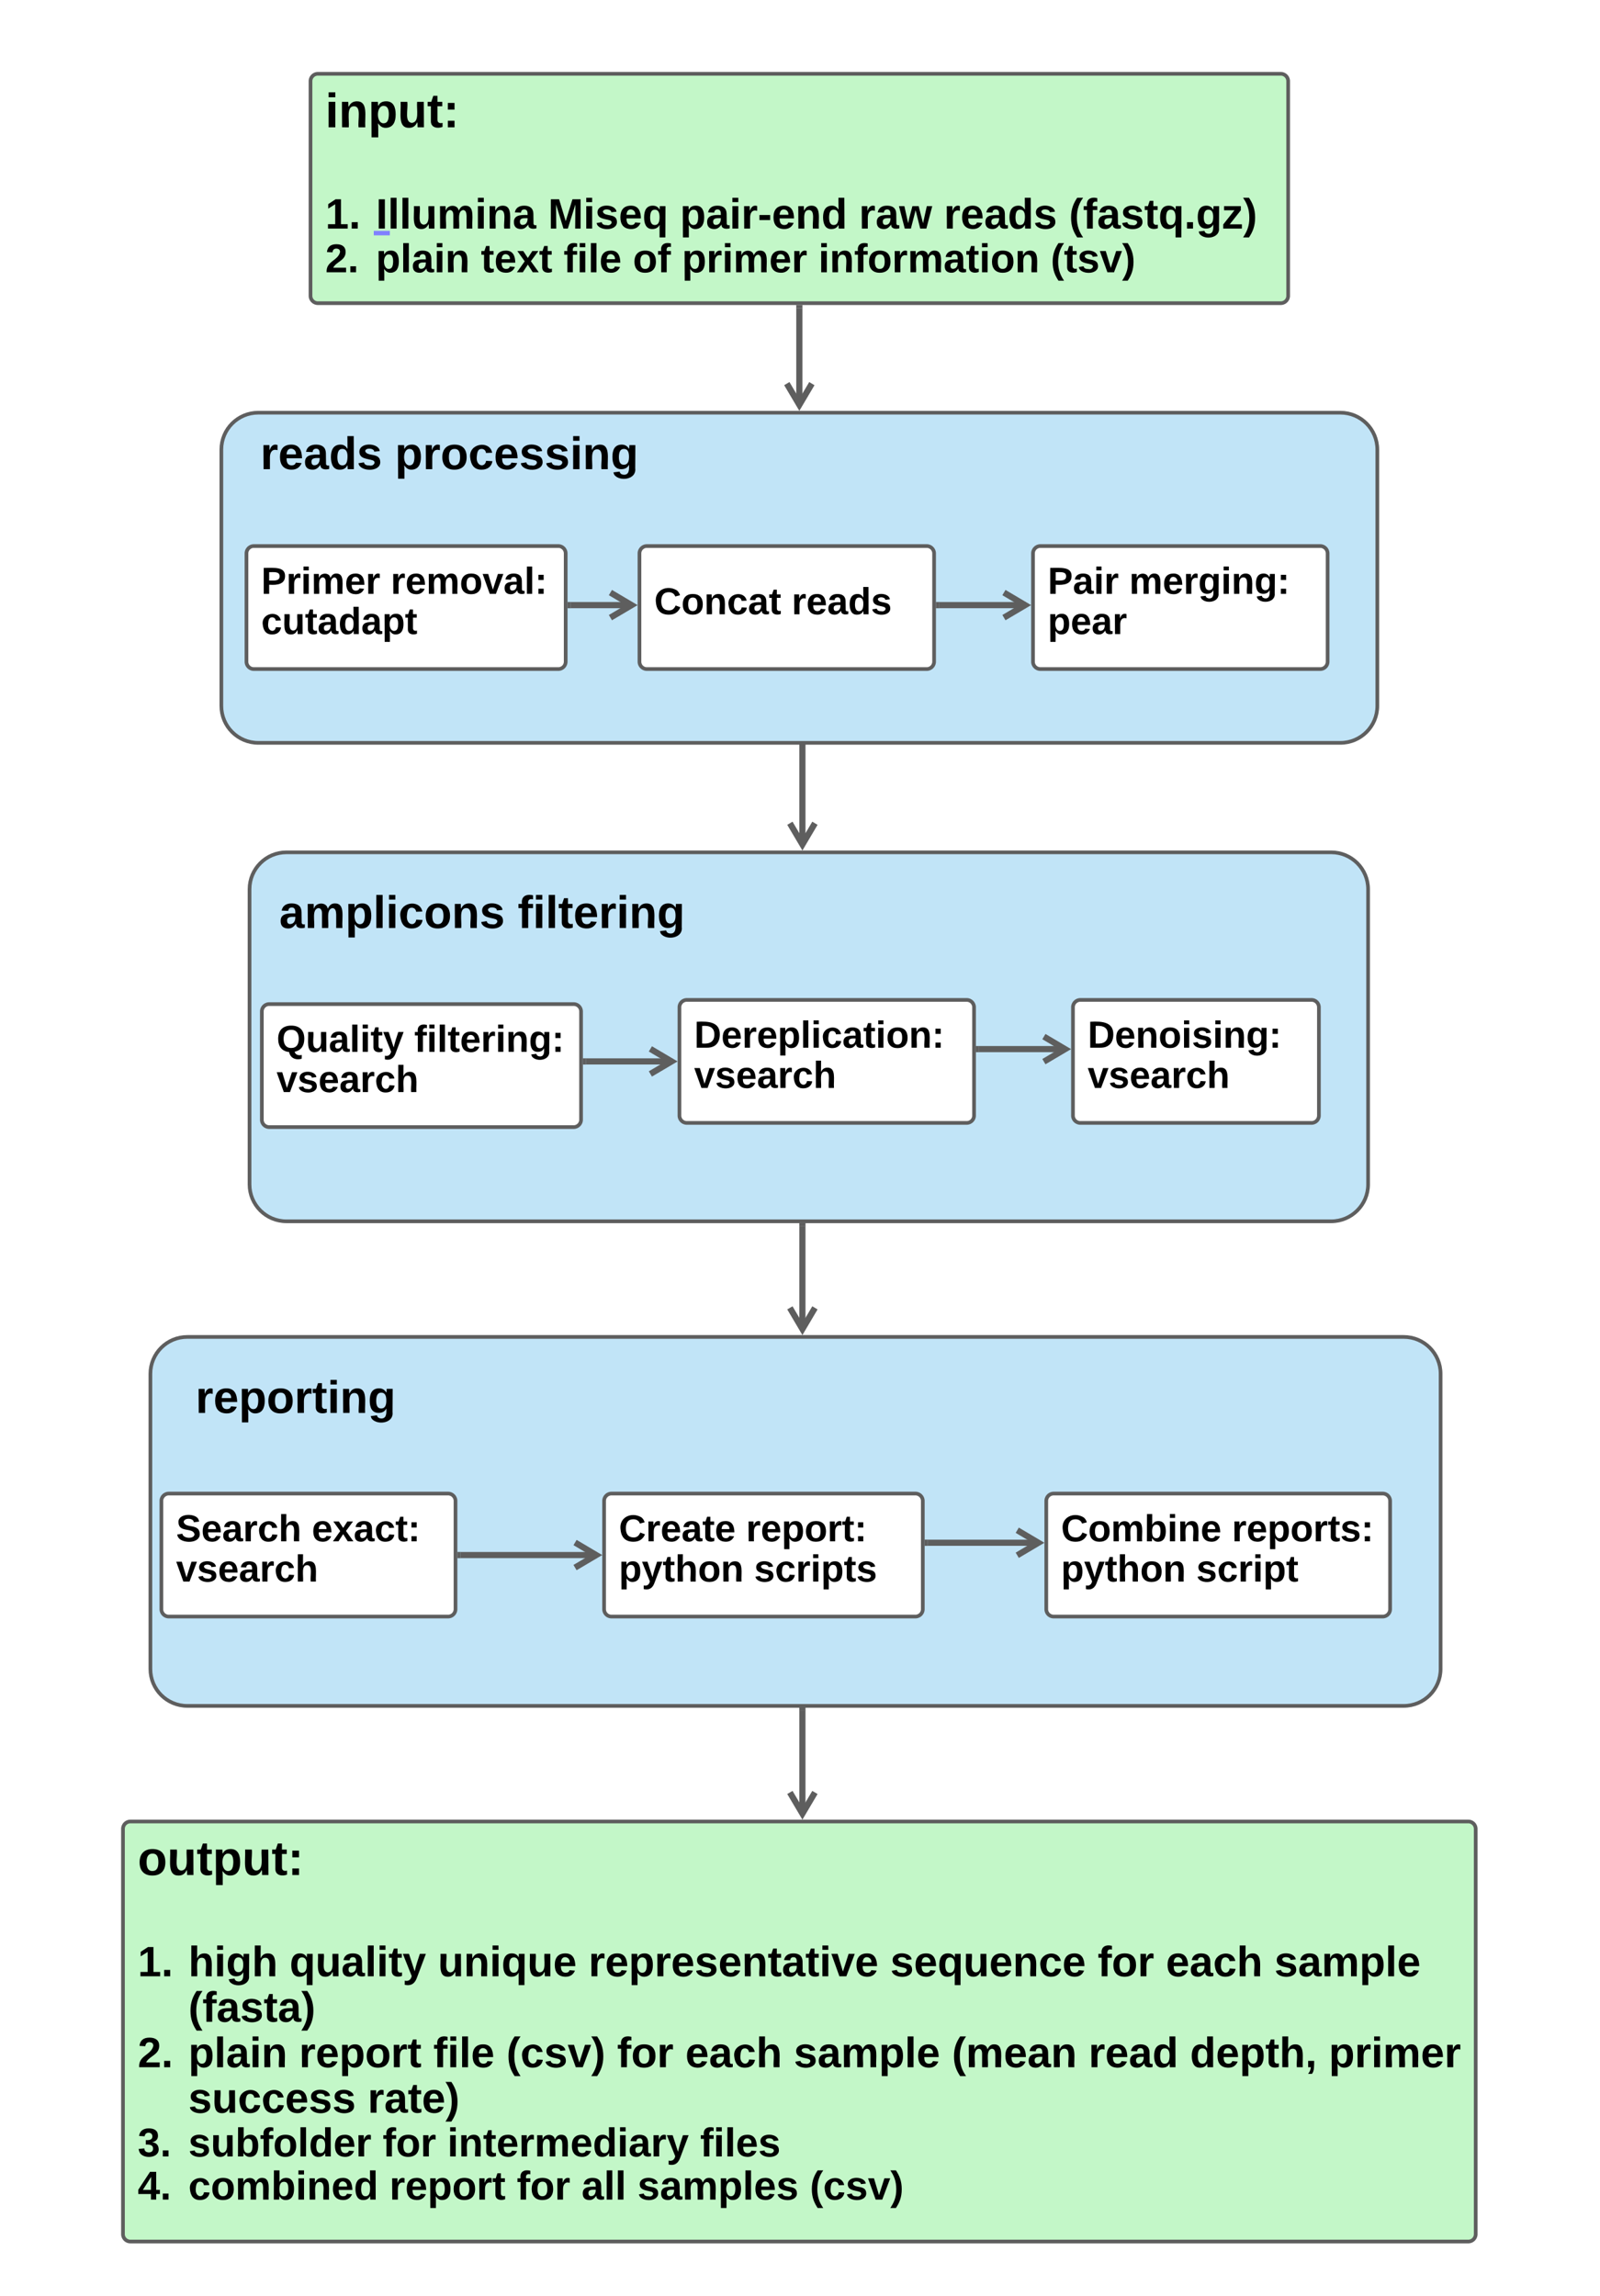 <svg xmlns="http://www.w3.org/2000/svg" xmlns:xlink="http://www.w3.org/1999/xlink" xmlns:lucid="lucid" width="1301.08" height="1866.78"><g transform="translate(0 0)" lucid:page-tab-id="0_0"><path d="M1082.5 693c16.57 0 30 13.43 30 30v240c0 16.57-13.43 30-30 30H232.92c-16.57 0-30-13.43-30-30V723c0-16.57 13.43-30 30-30zM1090 335.54c16.57 0 30 13.43 30 30v208.44c0 16.56-13.43 30-30 30H210c-16.57 0-30-13.44-30-30V365.54c0-16.57 13.43-30 30-30zM1141.45 1087c16.56 0 30 13.43 30 30v240c0 16.57-13.44 30-30 30H152.3c-16.58 0-30-13.43-30-30v-240c0-16.57 13.42-30 30-30z" stroke="#5e5e5e" stroke-width="3" fill="#c1e4f7"/><path d="M650 250.5v79" stroke="#5e5e5e" stroke-width="5" fill="none"/><path d="M652.5 250.58h-5V248h5z" stroke="#5e5e5e" stroke-width=".05" fill="#5e5e5e"/><path d="M639.82 311.9L650 329.14l10.18-17.22" stroke="#5e5e5e" stroke-width="5" fill="none"/><path d="M100 1487a6 6 0 0 1 6-6h1088a6 6 0 0 1 6 6v329.5a6 6 0 0 1-6 6H106a6 6 0 0 1-6-6z" stroke="#5e5e5e" stroke-width="3" fill="#c3f7c8"/><use xlink:href="#a" transform="matrix(1,0,0,1,112,1493.001) translate(0 31.514)"/><use xlink:href="#b" transform="matrix(1,0,0,1,112,1493.001) translate(0 75.085)"/><use xlink:href="#c" transform="matrix(1,0,0,1,112,1493.001) translate(0 113.847)"/><use xlink:href="#d" transform="matrix(1,0,0,1,112,1493.001) translate(41.17 113.847)"/><use xlink:href="#e" transform="matrix(1,0,0,1,112,1493.001) translate(123.436 113.847)"/><use xlink:href="#f" transform="matrix(1,0,0,1,112,1493.001) translate(244.099 113.847)"/><use xlink:href="#g" transform="matrix(1,0,0,1,112,1493.001) translate(366.587 113.847)"/><use xlink:href="#h" transform="matrix(1,0,0,1,112,1493.001) translate(611.945 113.847)"/><use xlink:href="#i" transform="matrix(1,0,0,1,112,1493.001) translate(780.605 113.847)"/><use xlink:href="#j" transform="matrix(1,0,0,1,112,1493.001) translate(836.089 113.847)"/><use xlink:href="#k" transform="matrix(1,0,0,1,112,1493.001) translate(924.307 113.847)"/><use xlink:href="#l" transform="matrix(1,0,0,1,112,1493.001) translate(41.17 150.823)"/><use xlink:href="#m" transform="matrix(1,0,0,1,112,1493.001) translate(0 187.799)"/><use xlink:href="#n" transform="matrix(1,0,0,1,112,1493.001) translate(41.17 187.799)"/><use xlink:href="#o" transform="matrix(1,0,0,1,112,1493.001) translate(131.211 187.799)"/><use xlink:href="#p" transform="matrix(1,0,0,1,112,1493.001) translate(240.356 187.799)"/><use xlink:href="#q" transform="matrix(1,0,0,1,112,1493.001) translate(299.775 187.799)"/><use xlink:href="#i" transform="matrix(1,0,0,1,112,1493.001) translate(389.817 187.799)"/><use xlink:href="#j" transform="matrix(1,0,0,1,112,1493.001) translate(445.301 187.799)"/><use xlink:href="#r" transform="matrix(1,0,0,1,112,1493.001) translate(533.519 187.799)"/><use xlink:href="#s" transform="matrix(1,0,0,1,112,1493.001) translate(662.054 187.799)"/><use xlink:href="#t" transform="matrix(1,0,0,1,112,1493.001) translate(773.214 187.799)"/><use xlink:href="#u" transform="matrix(1,0,0,1,112,1493.001) translate(855.672 187.799)"/><use xlink:href="#v" transform="matrix(1,0,0,1,112,1493.001) translate(968.56 187.799)"/><use xlink:href="#w" transform="matrix(1,0,0,1,112,1493.001) translate(41.17 224.776)"/><use xlink:href="#x" transform="matrix(1,0,0,1,112,1493.001) translate(186.983 224.776)"/><use xlink:href="#y" transform="matrix(1,0,0,1,112,1493.001) translate(0 260.33)"/><use xlink:href="#z" transform="matrix(1,0,0,1,112,1493.001) translate(41.17 260.33)"/><use xlink:href="#A" transform="matrix(1,0,0,1,112,1493.001) translate(199.15 260.33)"/><use xlink:href="#B" transform="matrix(1,0,0,1,112,1493.001) translate(251.78 260.33)"/><use xlink:href="#C" transform="matrix(1,0,0,1,112,1493.001) translate(457.291 260.33)"/><use xlink:href="#D" transform="matrix(1,0,0,1,112,1493.001) translate(0 295.404)"/><use xlink:href="#E" transform="matrix(1,0,0,1,112,1493.001) translate(41.17 295.404)"/><use xlink:href="#F" transform="matrix(1,0,0,1,112,1493.001) translate(204.705 295.404)"/><use xlink:href="#G" transform="matrix(1,0,0,1,112,1493.001) translate(308.234 295.404)"/><use xlink:href="#H" transform="matrix(1,0,0,1,112,1493.001) translate(360.864 295.404)"/><use xlink:href="#I" transform="matrix(1,0,0,1,112,1493.001) translate(406.391 295.404)"/><use xlink:href="#J" transform="matrix(1,0,0,1,112,1493.001) translate(546.525 295.404)"/><path d="M252.5 66a6 6 0 0 1 6-6h783a6 6 0 0 1 6 6v174.5a6 6 0 0 1-6 6h-783a6 6 0 0 1-6-6z" stroke="#5e5e5e" stroke-width="3" fill="#c3f7c8"/><use xlink:href="#K" transform="matrix(1,0,0,1,264.5,72) translate(0 31.514)"/><use xlink:href="#b" transform="matrix(1,0,0,1,264.5,72) translate(0 75.085)"/><use xlink:href="#c" transform="matrix(1,0,0,1,264.5,72) translate(0 113.847)"/><use xlink:href="#L" transform="matrix(1,0,0,1,264.5,72) translate(41.17 113.847)"/><use xlink:href="#M" transform="matrix(1,0,0,1,264.5,72) translate(181.128 113.847)"/><use xlink:href="#N" transform="matrix(1,0,0,1,264.5,72) translate(288.448 113.847)"/><use xlink:href="#O" transform="matrix(1,0,0,1,264.5,72) translate(433.974 113.847)"/><use xlink:href="#P" transform="matrix(1,0,0,1,264.5,72) translate(503.089 113.847)"/><use xlink:href="#Q" transform="matrix(1,0,0,1,264.5,72) translate(604.746 113.847)"/><use xlink:href="#R" transform="matrix(1,0,0,1,264.5,72) translate(0 149.401)"/><use xlink:href="#S" transform="matrix(1,0,0,1,264.5,72) translate(41.17 149.401)"/><use xlink:href="#T" transform="matrix(1,0,0,1,264.5,72) translate(126.579 149.401)"/><use xlink:href="#U" transform="matrix(1,0,0,1,264.5,72) translate(193.778 149.401)"/><use xlink:href="#V" transform="matrix(1,0,0,1,264.5,72) translate(250.141 149.401)"/><use xlink:href="#W" transform="matrix(1,0,0,1,264.5,72) translate(290.023 149.401)"/><use xlink:href="#X" transform="matrix(1,0,0,1,264.5,72) translate(401.019 149.401)"/><use xlink:href="#Y" transform="matrix(1,0,0,1,264.5,72) translate(589.867 149.401)"/><a xlink:href="http://final.fasta" target="_blank" transform="matrix(1,0,0,1,264.5,72)"><path class="lucid-link lucid-hotspot lucid-overlay-hotspot" fill-opacity="0" d="M41.17 86.2h9.6v41.47h-9.6z"/></a><path d="M200.42 329.98a6 6 0 0 1 6-6H524a6 6 0 0 1 6 6v88a6 6 0 0 1-6 6H206.42a6 6 0 0 1-6-6z" stroke="#000" stroke-opacity="0" stroke-width="5" fill="#fff" fill-opacity="0"/><use xlink:href="#Z" transform="matrix(1,0,0,1,205.422,328.975) translate(6.342 52.5)"/><use xlink:href="#aa" transform="matrix(1,0,0,1,205.422,328.975) translate(115.736 52.5)"/><path d="M200.42 449.98a6 6 0 0 1 6-6H454a6 6 0 0 1 6 6v88a6 6 0 0 1-6 6H206.42a6 6 0 0 1-6-6z" stroke="#5e5e5e" stroke-width="3" fill="#fff"/><use xlink:href="#ab" transform="matrix(1,0,0,1,212.422,455.975) translate(0 26.836)"/><use xlink:href="#ac" transform="matrix(1,0,0,1,212.422,455.975) translate(105.317 26.836)"/><use xlink:href="#ad" transform="matrix(1,0,0,1,212.422,455.975) translate(0 59.552)"/><path d="M520 449.98a6 6 0 0 1 6-6h227.58a6 6 0 0 1 6 6v88a6 6 0 0 1-6 6H526a6 6 0 0 1-6-6z" stroke="#5e5e5e" stroke-width="3" fill="#fff"/><g><use xlink:href="#ae" transform="matrix(1,0,0,1,532,455.975) translate(0 43.461)"/><use xlink:href="#af" transform="matrix(1,0,0,1,532,455.975) translate(111.771 43.461)"/></g><path d="M192.5 722.4a6 6 0 0 1 6-6h386.32a6 6 0 0 1 6 6v51.08a6 6 0 0 1-6 6H198.5a6 6 0 0 1-6-6z" stroke="#000" stroke-opacity="0" stroke-width="5" fill="#fff" fill-opacity="0"/><g><use xlink:href="#ag" transform="matrix(1,0,0,1,197.5,721.386) translate(29.582 33.125)"/><use xlink:href="#ah" transform="matrix(1,0,0,1,197.5,721.386) translate(223.476 33.125)"/></g><path d="M382.92 877.6" stroke="#f2f3f5" stroke-width="5" fill="none"/><path d="M212.92 822.4a6 6 0 0 1 6-6H466.5a6 6 0 0 1 6 6v88a6 6 0 0 1-6 6H218.92a6 6 0 0 1-6-6z" stroke="#5e5e5e" stroke-width="3" fill="#fff"/><g><use xlink:href="#ai" transform="matrix(1,0,0,1,224.922,828.386) translate(0 26.836)"/><use xlink:href="#aj" transform="matrix(1,0,0,1,224.922,828.386) translate(111.941 26.836)"/><use xlink:href="#ak" transform="matrix(1,0,0,1,224.922,828.386) translate(0 59.552)"/></g><path d="M552.5 819a6 6 0 0 1 6-6h227.58a6 6 0 0 1 6 6v88a6 6 0 0 1-6 6H558.5a6 6 0 0 1-6-6z" stroke="#5e5e5e" stroke-width="3" fill="#fff"/><g><use xlink:href="#al" transform="matrix(1,0,0,1,564.5,825) translate(0 26.836)"/><use xlink:href="#am" transform="matrix(1,0,0,1,564.5,825) translate(0 59.552)"/></g><path d="M872.5 819a6 6 0 0 1 6-6h188a6 6 0 0 1 6 6v88a6 6 0 0 1-6 6h-188a6 6 0 0 1-6-6z" stroke="#5e5e5e" stroke-width="3" fill="#fff"/><g><use xlink:href="#an" transform="matrix(1,0,0,1,884.5,825) translate(0 26.836)"/><use xlink:href="#am" transform="matrix(1,0,0,1,884.5,825) translate(0 59.552)"/></g><path d="M476.5 863h69.96" stroke="#5e5e5e" stroke-width="5" fill="none"/><path d="M476.56 865.5H474v-5h2.56z" stroke="#5e5e5e" stroke-width=".05" fill="#5e5e5e"/><path d="M528.87 873.18L546.1 863l-17.23-10.18" stroke="#5e5e5e" stroke-width="5" fill="none"/><path d="M840 449.98a6 6 0 0 1 6-6h227.58a6 6 0 0 1 6 6v88a6 6 0 0 1-6 6H846a6 6 0 0 1-6-6z" stroke="#5e5e5e" stroke-width="3" fill="#fff"/><g><use xlink:href="#ao" transform="matrix(1,0,0,1,852,455.975) translate(0 26.836)"/><use xlink:href="#ap" transform="matrix(1,0,0,1,852,455.975) translate(66.248 26.836)"/><use xlink:href="#aq" transform="matrix(1,0,0,1,852,455.975) translate(0 59.552)"/></g><path d="M150.4 1116.97a6 6 0 0 1 6-6h167.57a6 6 0 0 1 6 6v46.28a6 6 0 0 1-6 6H156.4a6 6 0 0 1-6-6z" stroke="#000" stroke-opacity="0" stroke-width="5" fill="#fff" fill-opacity="0"/><g><use xlink:href="#ar" transform="matrix(1,0,0,1,155.391,1115.975) translate(3.651 32.813)"/></g><path d="M301.24 1275.56" stroke="#f2f3f5" stroke-width="5" fill="none"/><path d="M131.24 1220.36a6 6 0 0 1 6-6H364.4a6 6 0 0 1 6 6v88a6 6 0 0 1-6 6H137.23a6 6 0 0 1-6-6z" stroke="#5e5e5e" stroke-width="3" fill="#fff"/><g><use xlink:href="#as" transform="matrix(1,0,0,1,143.235,1226.362) translate(0 26.836)"/><use xlink:href="#at" transform="matrix(1,0,0,1,143.235,1226.362) translate(110.328 26.836)"/><use xlink:href="#ak" transform="matrix(1,0,0,1,143.235,1226.362) translate(0 59.552)"/></g><path d="M491.24 1220.36a6 6 0 0 1 6-6H744.4a6 6 0 0 1 6 6v88a6 6 0 0 1-6 6H497.23a6 6 0 0 1-6-6z" stroke="#5e5e5e" stroke-width="3" fill="#fff"/><g><use xlink:href="#au" transform="matrix(1,0,0,1,503.235,1226.362) translate(0 26.836)"/><use xlink:href="#av" transform="matrix(1,0,0,1,503.235,1226.362) translate(103.448 26.836)"/><use xlink:href="#aw" transform="matrix(1,0,0,1,503.235,1226.362) translate(0 59.552)"/><use xlink:href="#ax" transform="matrix(1,0,0,1,503.235,1226.362) translate(109.988 59.552)"/></g><path d="M850.8 1220.36a6 6 0 0 1 6-6h267.6a6 6 0 0 1 6 6v88a6 6 0 0 1-6 6H856.8a6 6 0 0 1-6-6z" stroke="#5e5e5e" stroke-width="3" fill="#fff"/><g><use xlink:href="#ay" transform="matrix(1,0,0,1,862.813,1226.362) translate(0 26.836)"/><use xlink:href="#az" transform="matrix(1,0,0,1,862.813,1226.362) translate(138.95 26.836)"/><use xlink:href="#aw" transform="matrix(1,0,0,1,862.813,1226.362) translate(0 59.552)"/><use xlink:href="#aA" transform="matrix(1,0,0,1,862.813,1226.362) translate(109.988 59.552)"/></g><path d="M374.4 1264.36h110.8" stroke="#5e5e5e" stroke-width="5" fill="none"/><path d="M374.45 1266.86h-2.56v-5h2.56z" stroke="#5e5e5e" stroke-width=".05" fill="#5e5e5e"/><path d="M467.6 1274.54l17.22-10.18-17.2-10.18M754.4 1254.35h90.37" stroke="#5e5e5e" stroke-width="5" fill="none"/><path d="M754.46 1256.85h-2.57v-5h2.56z" stroke="#5e5e5e" stroke-width=".05" fill="#5e5e5e"/><path d="M827.2 1264.54l17.2-10.18-17.2-10.18M796.08 853h70.38" stroke="#5e5e5e" stroke-width="5" fill="none"/><path d="M796.14 855.5h-2.56v-5h2.56z" stroke="#5e5e5e" stroke-width=".05" fill="#5e5e5e"/><path d="M848.87 863.18L866.1 853l-17.23-10.18M464 492h49.96" stroke="#5e5e5e" stroke-width="5" fill="none"/><path d="M464.06 494.5h-2.56v-5h2.56z" stroke="#5e5e5e" stroke-width=".05" fill="#5e5e5e"/><path d="M496.37 502.17L513.6 492l-17.23-10.2M763.58 492h70.38" stroke="#5e5e5e" stroke-width="5" fill="none"/><path d="M763.64 494.5h-2.56v-5h2.56z" stroke="#5e5e5e" stroke-width=".05" fill="#5e5e5e"/><path d="M816.37 502.17L833.6 492l-17.23-10.2M652.5 606.48v80.47M652.5 606.54v-2.56M642.32 669.37l10.18 17.22 10.18-17.23M652.5 1391V1474.96" stroke="#5e5e5e" stroke-width="5" fill="none"/><path d="M655 1391.07h-5v-2.57h5z" stroke="#5e5e5e" stroke-width=".05" fill="#5e5e5e"/><path d="M642.32 1457.38l10.18 17.2 10.18-17.2M652.5 997v83.95" stroke="#5e5e5e" stroke-width="5" fill="none"/><path d="M655 997.06h-5v-2.56h5z" stroke="#5e5e5e" stroke-width=".05" fill="#5e5e5e"/><path d="M642.32 1063.37l10.18 17.22 10.18-17.23" stroke="#5e5e5e" stroke-width="5" fill="none"/><defs><path d="M110-194c64 0 96 36 96 99 0 64-35 99-97 99-61 0-95-36-95-99 0-62 34-99 96-99zm-1 164c35 0 45-28 45-65 0-40-10-65-43-65-34 0-45 26-45 65 0 36 10 65 43 65" id="aB"/><path d="M85 4C-2 5 27-109 22-190h50c7 57-23 150 33 157 60-5 35-97 40-157h50l1 190h-47c-2-12 1-28-3-38-12 25-28 42-61 42" id="aC"/><path d="M115-3C79 11 28 4 28-45v-112H4v-33h27l15-45h31v45h36v33H77v99c-1 23 16 31 38 25v30" id="aD"/><path d="M135-194c53 0 70 44 70 98 0 56-19 98-73 100-31 1-45-17-59-34 3 33 2 69 2 105H25l-1-265h48c2 10 0 23 3 31 11-24 29-35 60-35zM114-30c33 0 39-31 40-66 0-38-9-64-40-64-56 0-55 130 0 130" id="aE"/><path d="M35-132v-50h50v50H35zM35 0v-49h50V0H35" id="aF"/><g id="a"><use transform="matrix(0.109,0,0,0.109,0,0)" xlink:href="#aB"/><use transform="matrix(0.109,0,0,0.109,23.963,0)" xlink:href="#aC"/><use transform="matrix(0.109,0,0,0.109,47.927,0)" xlink:href="#aD"/><use transform="matrix(0.109,0,0,0.109,60.948,0)" xlink:href="#aE"/><use transform="matrix(0.109,0,0,0.109,84.911,0)" xlink:href="#aC"/><use transform="matrix(0.109,0,0,0.109,108.875,0)" xlink:href="#aD"/><use transform="matrix(0.109,0,0,0.109,121.896,0)" xlink:href="#aF"/></g><path d="M23 0v-37h61v-169l-59 37v-38l62-41h46v211h57V0H23" id="aG"/><path d="M24 0v-54h51V0H24" id="aH"/><g id="c"><use transform="matrix(0.096,0,0,0.096,0,0)" xlink:href="#aG"/><use transform="matrix(0.096,0,0,0.096,19.199,0)" xlink:href="#aH"/></g><path d="M114-157C55-157 80-60 75 0H25v-261h50l-1 109c12-26 28-41 61-42 86-1 58 113 63 194h-50c-7-57 23-157-34-157" id="aI"/><path d="M25-224v-37h50v37H25zM25 0v-190h50V0H25" id="aJ"/><path d="M195-6C206 82 75 100 31 46c-4-6-6-13-8-21l49-6c3 16 16 24 34 25 40 0 42-37 40-79-11 22-30 35-61 35-53 0-70-43-70-97 0-56 18-96 73-97 30 0 46 14 59 34l2-30h47zm-90-29c32 0 41-27 41-63 0-35-9-62-40-62-32 0-39 29-40 63 0 36 9 62 39 62" id="aK"/><g id="d"><use transform="matrix(0.096,0,0,0.096,0,0)" xlink:href="#aI"/><use transform="matrix(0.096,0,0,0.096,21.023,0)" xlink:href="#aJ"/><use transform="matrix(0.096,0,0,0.096,30.622,0)" xlink:href="#aK"/><use transform="matrix(0.096,0,0,0.096,51.644,0)" xlink:href="#aI"/></g><path d="M84 4C32 4 15-41 15-95c0-55 18-99 73-99 29 0 47 12 58 34l2-30h48l-1 265h-49V-32C136-9 114 4 84 4zm21-34c32 0 41-29 41-66 0-36-9-64-40-64-33 0-39 30-40 65 0 43 13 65 39 65" id="aL"/><path d="M133-34C117-15 103 5 69 4 32 3 11-16 11-54c-1-60 55-63 116-61 1-26-3-47-28-47-18 1-26 9-28 27l-52-2c7-38 36-58 82-57s74 22 75 68l1 82c-1 14 12 18 25 15v27c-30 8-71 5-69-32zm-48 3c29 0 43-24 42-57-32 0-66-3-65 30 0 17 8 27 23 27" id="aM"/><path d="M25 0v-261h50V0H25" id="aN"/><path d="M123 10C108 53 80 86 19 72V37c35 8 53-11 59-39L3-190h52l48 148c12-52 28-100 44-148h51" id="aO"/><g id="e"><use transform="matrix(0.096,0,0,0.096,0,0)" xlink:href="#aL"/><use transform="matrix(0.096,0,0,0.096,21.023,0)" xlink:href="#aC"/><use transform="matrix(0.096,0,0,0.096,42.045,0)" xlink:href="#aM"/><use transform="matrix(0.096,0,0,0.096,61.244,0)" xlink:href="#aN"/><use transform="matrix(0.096,0,0,0.096,70.843,0)" xlink:href="#aJ"/><use transform="matrix(0.096,0,0,0.096,80.442,0)" xlink:href="#aD"/><use transform="matrix(0.096,0,0,0.096,91.865,0)" xlink:href="#aO"/></g><path d="M135-194c87-1 58 113 63 194h-50c-7-57 23-157-34-157-59 0-34 97-39 157H25l-1-190h47c2 12-1 28 3 38 12-26 28-41 61-42" id="aP"/><path d="M185-48c-13 30-37 53-82 52C43 2 14-33 14-96s30-98 90-98c62 0 83 45 84 108H66c0 31 8 55 39 56 18 0 30-7 34-22zm-45-69c5-46-57-63-70-21-2 6-4 13-4 21h74" id="aQ"/><g id="f"><use transform="matrix(0.096,0,0,0.096,0,0)" xlink:href="#aC"/><use transform="matrix(0.096,0,0,0.096,21.023,0)" xlink:href="#aP"/><use transform="matrix(0.096,0,0,0.096,42.045,0)" xlink:href="#aJ"/><use transform="matrix(0.096,0,0,0.096,51.644,0)" xlink:href="#aL"/><use transform="matrix(0.096,0,0,0.096,72.667,0)" xlink:href="#aC"/><use transform="matrix(0.096,0,0,0.096,93.689,0)" xlink:href="#aQ"/></g><path d="M135-150c-39-12-60 13-60 57V0H25l-1-190h47c2 13-1 29 3 40 6-28 27-53 61-41v41" id="aR"/><path d="M137-138c1-29-70-34-71-4 15 46 118 7 119 86 1 83-164 76-172 9l43-7c4 19 20 25 44 25 33 8 57-30 24-41C81-84 22-81 20-136c-2-80 154-74 161-7" id="aS"/><path d="M128 0H69L1-190h53L99-40l48-150h52" id="aT"/><g id="g"><use transform="matrix(0.096,0,0,0.096,0,0)" xlink:href="#aR"/><use transform="matrix(0.096,0,0,0.096,13.439,0)" xlink:href="#aQ"/><use transform="matrix(0.096,0,0,0.096,32.638,0)" xlink:href="#aE"/><use transform="matrix(0.096,0,0,0.096,53.66,0)" xlink:href="#aR"/><use transform="matrix(0.096,0,0,0.096,67.099,0)" xlink:href="#aQ"/><use transform="matrix(0.096,0,0,0.096,86.298,0)" xlink:href="#aS"/><use transform="matrix(0.096,0,0,0.096,105.497,0)" xlink:href="#aQ"/><use transform="matrix(0.096,0,0,0.096,124.695,0)" xlink:href="#aP"/><use transform="matrix(0.096,0,0,0.096,145.718,0)" xlink:href="#aD"/><use transform="matrix(0.096,0,0,0.096,157.141,0)" xlink:href="#aM"/><use transform="matrix(0.096,0,0,0.096,176.34,0)" xlink:href="#aD"/><use transform="matrix(0.096,0,0,0.096,187.763,0)" xlink:href="#aJ"/><use transform="matrix(0.096,0,0,0.096,197.362,0)" xlink:href="#aT"/><use transform="matrix(0.096,0,0,0.096,216.561,0)" xlink:href="#aQ"/></g><path d="M190-63c-7 42-38 67-86 67-59 0-84-38-90-98-12-110 154-137 174-36l-49 2c-2-19-15-32-35-32-30 0-35 28-38 64-6 74 65 87 74 30" id="aU"/><g id="h"><use transform="matrix(0.096,0,0,0.096,0,0)" xlink:href="#aS"/><use transform="matrix(0.096,0,0,0.096,19.199,0)" xlink:href="#aQ"/><use transform="matrix(0.096,0,0,0.096,38.397,0)" xlink:href="#aL"/><use transform="matrix(0.096,0,0,0.096,59.42,0)" xlink:href="#aC"/><use transform="matrix(0.096,0,0,0.096,80.442,0)" xlink:href="#aQ"/><use transform="matrix(0.096,0,0,0.096,99.641,0)" xlink:href="#aP"/><use transform="matrix(0.096,0,0,0.096,120.663,0)" xlink:href="#aU"/><use transform="matrix(0.096,0,0,0.096,139.862,0)" xlink:href="#aQ"/></g><path d="M121-226c-27-7-43 5-38 36h38v33H83V0H34v-157H6v-33h28c-9-59 32-81 87-68v32" id="aV"/><g id="i"><use transform="matrix(0.096,0,0,0.096,0,0)" xlink:href="#aV"/><use transform="matrix(0.096,0,0,0.096,11.423,0)" xlink:href="#aB"/><use transform="matrix(0.096,0,0,0.096,32.446,0)" xlink:href="#aR"/></g><g id="j"><use transform="matrix(0.096,0,0,0.096,0,0)" xlink:href="#aQ"/><use transform="matrix(0.096,0,0,0.096,19.199,0)" xlink:href="#aM"/><use transform="matrix(0.096,0,0,0.096,38.397,0)" xlink:href="#aU"/><use transform="matrix(0.096,0,0,0.096,57.596,0)" xlink:href="#aI"/></g><path d="M220-157c-53 9-28 100-34 157h-49v-107c1-27-5-49-29-50C55-147 81-57 75 0H25l-1-190h47c2 12-1 28 3 38 10-53 101-56 108 0 13-22 24-43 59-42 82 1 51 116 57 194h-49v-107c-1-25-5-48-29-50" id="aW"/><g id="k"><use transform="matrix(0.096,0,0,0.096,0,0)" xlink:href="#aS"/><use transform="matrix(0.096,0,0,0.096,19.199,0)" xlink:href="#aM"/><use transform="matrix(0.096,0,0,0.096,38.397,0)" xlink:href="#aW"/><use transform="matrix(0.096,0,0,0.096,69.115,0)" xlink:href="#aE"/><use transform="matrix(0.096,0,0,0.096,90.138,0)" xlink:href="#aN"/><use transform="matrix(0.096,0,0,0.096,99.737,0)" xlink:href="#aQ"/></g><path d="M67-93c0 74 22 123 53 168H70C40 30 18-18 18-93s22-123 52-168h50c-32 44-53 94-53 168" id="aX"/><path d="M102-93c0 74-22 123-52 168H0C30 29 54-18 53-93c0-74-22-123-53-168h50c30 45 52 94 52 168" id="aY"/><g id="l"><use transform="matrix(0.096,0,0,0.096,0,0)" xlink:href="#aX"/><use transform="matrix(0.096,0,0,0.096,11.423,0)" xlink:href="#aV"/><use transform="matrix(0.096,0,0,0.096,22.846,0)" xlink:href="#aM"/><use transform="matrix(0.096,0,0,0.096,42.045,0)" xlink:href="#aS"/><use transform="matrix(0.096,0,0,0.096,61.244,0)" xlink:href="#aD"/><use transform="matrix(0.096,0,0,0.096,72.667,0)" xlink:href="#aM"/><use transform="matrix(0.096,0,0,0.096,91.865,0)" xlink:href="#aY"/></g><path d="M182-182c0 78-84 86-111 141h115V0H12c-6-101 99-100 120-180 1-22-12-31-33-32-23 0-32 14-35 34l-49-3c5-45 32-70 84-70 51 0 83 22 83 69" id="aZ"/><g id="m"><use transform="matrix(0.096,0,0,0.096,0,0)" xlink:href="#aZ"/><use transform="matrix(0.096,0,0,0.096,19.199,0)" xlink:href="#aH"/></g><g id="n"><use transform="matrix(0.096,0,0,0.096,0,0)" xlink:href="#aE"/><use transform="matrix(0.096,0,0,0.096,21.023,0)" xlink:href="#aN"/><use transform="matrix(0.096,0,0,0.096,30.622,0)" xlink:href="#aM"/><use transform="matrix(0.096,0,0,0.096,49.82,0)" xlink:href="#aJ"/><use transform="matrix(0.096,0,0,0.096,59.42,0)" xlink:href="#aP"/></g><g id="o"><use transform="matrix(0.096,0,0,0.096,0,0)" xlink:href="#aR"/><use transform="matrix(0.096,0,0,0.096,13.439,0)" xlink:href="#aQ"/><use transform="matrix(0.096,0,0,0.096,32.638,0)" xlink:href="#aE"/><use transform="matrix(0.096,0,0,0.096,53.66,0)" xlink:href="#aB"/><use transform="matrix(0.096,0,0,0.096,74.683,0)" xlink:href="#aR"/><use transform="matrix(0.096,0,0,0.096,88.122,0)" xlink:href="#aD"/></g><g id="p"><use transform="matrix(0.096,0,0,0.096,0,0)" xlink:href="#aV"/><use transform="matrix(0.096,0,0,0.096,11.423,0)" xlink:href="#aJ"/><use transform="matrix(0.096,0,0,0.096,21.023,0)" xlink:href="#aN"/><use transform="matrix(0.096,0,0,0.096,30.622,0)" xlink:href="#aQ"/></g><g id="q"><use transform="matrix(0.096,0,0,0.096,0,0)" xlink:href="#aX"/><use transform="matrix(0.096,0,0,0.096,11.423,0)" xlink:href="#aU"/><use transform="matrix(0.096,0,0,0.096,30.622,0)" xlink:href="#aS"/><use transform="matrix(0.096,0,0,0.096,49.82,0)" xlink:href="#aT"/><use transform="matrix(0.096,0,0,0.096,69.019,0)" xlink:href="#aY"/></g><g id="r"><use transform="matrix(0.096,0,0,0.096,0,0)" xlink:href="#aS"/><use transform="matrix(0.096,0,0,0.096,19.199,0)" xlink:href="#aM"/><use transform="matrix(0.096,0,0,0.096,38.397,0)" xlink:href="#aW"/><use transform="matrix(0.096,0,0,0.096,69.115,0)" xlink:href="#aE"/><use transform="matrix(0.096,0,0,0.096,90.138,0)" xlink:href="#aN"/><use transform="matrix(0.096,0,0,0.096,99.737,0)" xlink:href="#aQ"/></g><g id="s"><use transform="matrix(0.096,0,0,0.096,0,0)" xlink:href="#aX"/><use transform="matrix(0.096,0,0,0.096,11.423,0)" xlink:href="#aW"/><use transform="matrix(0.096,0,0,0.096,42.141,0)" xlink:href="#aQ"/><use transform="matrix(0.096,0,0,0.096,61.34,0)" xlink:href="#aM"/><use transform="matrix(0.096,0,0,0.096,80.538,0)" xlink:href="#aP"/></g><path d="M88-194c31-1 46 15 58 34l-1-101h50l1 261h-48c-2-10 0-23-3-31C134-8 116 4 84 4 32 4 16-41 15-95c0-56 19-97 73-99zm17 164c33 0 40-30 41-66 1-37-9-64-41-64s-38 30-39 65c0 43 13 65 39 65" id="ba"/><g id="t"><use transform="matrix(0.096,0,0,0.096,0,0)" xlink:href="#aR"/><use transform="matrix(0.096,0,0,0.096,13.439,0)" xlink:href="#aQ"/><use transform="matrix(0.096,0,0,0.096,32.638,0)" xlink:href="#aM"/><use transform="matrix(0.096,0,0,0.096,51.836,0)" xlink:href="#ba"/></g><path d="M76-54c-1 42 2 86-19 110H24C36 42 46 24 48 0H25v-54h51" id="bb"/><g id="u"><use transform="matrix(0.096,0,0,0.096,0,0)" xlink:href="#ba"/><use transform="matrix(0.096,0,0,0.096,21.023,0)" xlink:href="#aQ"/><use transform="matrix(0.096,0,0,0.096,40.221,0)" xlink:href="#aE"/><use transform="matrix(0.096,0,0,0.096,61.244,0)" xlink:href="#aD"/><use transform="matrix(0.096,0,0,0.096,72.667,0)" xlink:href="#aI"/><use transform="matrix(0.096,0,0,0.096,93.689,0)" xlink:href="#bb"/></g><g id="v"><use transform="matrix(0.096,0,0,0.096,0,0)" xlink:href="#aE"/><use transform="matrix(0.096,0,0,0.096,21.023,0)" xlink:href="#aR"/><use transform="matrix(0.096,0,0,0.096,34.462,0)" xlink:href="#aJ"/><use transform="matrix(0.096,0,0,0.096,44.061,0)" xlink:href="#aW"/><use transform="matrix(0.096,0,0,0.096,74.779,0)" xlink:href="#aQ"/><use transform="matrix(0.096,0,0,0.096,93.977,0)" xlink:href="#aR"/></g><g id="w"><use transform="matrix(0.096,0,0,0.096,0,0)" xlink:href="#aS"/><use transform="matrix(0.096,0,0,0.096,19.199,0)" xlink:href="#aC"/><use transform="matrix(0.096,0,0,0.096,40.221,0)" xlink:href="#aU"/><use transform="matrix(0.096,0,0,0.096,59.42,0)" xlink:href="#aU"/><use transform="matrix(0.096,0,0,0.096,78.618,0)" xlink:href="#aQ"/><use transform="matrix(0.096,0,0,0.096,97.817,0)" xlink:href="#aS"/><use transform="matrix(0.096,0,0,0.096,117.016,0)" xlink:href="#aS"/></g><g id="x"><use transform="matrix(0.096,0,0,0.096,0,0)" xlink:href="#aR"/><use transform="matrix(0.096,0,0,0.096,13.439,0)" xlink:href="#aM"/><use transform="matrix(0.096,0,0,0.096,32.638,0)" xlink:href="#aD"/><use transform="matrix(0.096,0,0,0.096,44.061,0)" xlink:href="#aQ"/><use transform="matrix(0.096,0,0,0.096,63.26,0)" xlink:href="#aY"/></g><path d="M128-127c34 4 56 21 59 58 7 91-148 94-172 28-4-9-6-17-7-26l51-5c1 24 16 35 40 36 23 0 39-12 38-36-1-31-31-36-65-34v-40c32 2 59-3 59-33 0-20-13-33-34-33s-33 13-35 32l-50-3c6-44 37-68 86-68 50 0 83 20 83 66 0 35-22 52-53 58" id="bc"/><g id="y"><use transform="matrix(0.091,0,0,0.091,0,0)" xlink:href="#bc"/><use transform="matrix(0.091,0,0,0.091,18.211,0)" xlink:href="#aH"/></g><path d="M135-194c52 0 70 43 70 98 0 56-19 99-73 100-30 1-46-15-58-35L72 0H24l1-261h50v104c11-23 29-37 60-37zM114-30c31 0 40-27 40-66 0-37-7-63-39-63s-41 28-41 65c0 36 8 64 40 64" id="bd"/><g id="z"><use transform="matrix(0.091,0,0,0.091,0,0)" xlink:href="#aS"/><use transform="matrix(0.091,0,0,0.091,18.211,0)" xlink:href="#aC"/><use transform="matrix(0.091,0,0,0.091,38.152,0)" xlink:href="#bd"/><use transform="matrix(0.091,0,0,0.091,58.093,0)" xlink:href="#aV"/><use transform="matrix(0.091,0,0,0.091,68.929,0)" xlink:href="#aB"/><use transform="matrix(0.091,0,0,0.091,88.87,0)" xlink:href="#aN"/><use transform="matrix(0.091,0,0,0.091,97.975,0)" xlink:href="#ba"/><use transform="matrix(0.091,0,0,0.091,117.916,0)" xlink:href="#aQ"/><use transform="matrix(0.091,0,0,0.091,136.127,0)" xlink:href="#aR"/></g><g id="A"><use transform="matrix(0.091,0,0,0.091,0,0)" xlink:href="#aV"/><use transform="matrix(0.091,0,0,0.091,10.836,0)" xlink:href="#aB"/><use transform="matrix(0.091,0,0,0.091,30.777,0)" xlink:href="#aR"/></g><g id="B"><use transform="matrix(0.091,0,0,0.091,0,0)" xlink:href="#aJ"/><use transform="matrix(0.091,0,0,0.091,9.106,0)" xlink:href="#aP"/><use transform="matrix(0.091,0,0,0.091,29.047,0)" xlink:href="#aD"/><use transform="matrix(0.091,0,0,0.091,39.882,0)" xlink:href="#aQ"/><use transform="matrix(0.091,0,0,0.091,58.093,0)" xlink:href="#aR"/><use transform="matrix(0.091,0,0,0.091,70.841,0)" xlink:href="#aW"/><use transform="matrix(0.091,0,0,0.091,99.978,0)" xlink:href="#aQ"/><use transform="matrix(0.091,0,0,0.091,118.189,0)" xlink:href="#ba"/><use transform="matrix(0.091,0,0,0.091,138.131,0)" xlink:href="#aJ"/><use transform="matrix(0.091,0,0,0.091,147.236,0)" xlink:href="#aM"/><use transform="matrix(0.091,0,0,0.091,165.447,0)" xlink:href="#aR"/><use transform="matrix(0.091,0,0,0.091,178.195,0)" xlink:href="#aO"/></g><g id="C"><use transform="matrix(0.091,0,0,0.091,0,0)" xlink:href="#aV"/><use transform="matrix(0.091,0,0,0.091,10.836,0)" xlink:href="#aJ"/><use transform="matrix(0.091,0,0,0.091,19.941,0)" xlink:href="#aN"/><use transform="matrix(0.091,0,0,0.091,29.047,0)" xlink:href="#aQ"/><use transform="matrix(0.091,0,0,0.091,47.258,0)" xlink:href="#aS"/></g><path d="M165-50V0h-47v-50H5v-38l105-160h55v161h33v37h-33zm-47-37l2-116L46-87h72" id="be"/><g id="D"><use transform="matrix(0.091,0,0,0.091,0,0)" xlink:href="#be"/><use transform="matrix(0.091,0,0,0.091,18.211,0)" xlink:href="#aH"/></g><g id="E"><use transform="matrix(0.091,0,0,0.091,0,0)" xlink:href="#aU"/><use transform="matrix(0.091,0,0,0.091,18.211,0)" xlink:href="#aB"/><use transform="matrix(0.091,0,0,0.091,38.152,0)" xlink:href="#aW"/><use transform="matrix(0.091,0,0,0.091,67.29,0)" xlink:href="#bd"/><use transform="matrix(0.091,0,0,0.091,87.231,0)" xlink:href="#aJ"/><use transform="matrix(0.091,0,0,0.091,96.336,0)" xlink:href="#aP"/><use transform="matrix(0.091,0,0,0.091,116.277,0)" xlink:href="#aQ"/><use transform="matrix(0.091,0,0,0.091,134.488,0)" xlink:href="#ba"/></g><g id="F"><use transform="matrix(0.091,0,0,0.091,0,0)" xlink:href="#aR"/><use transform="matrix(0.091,0,0,0.091,12.748,0)" xlink:href="#aQ"/><use transform="matrix(0.091,0,0,0.091,30.959,0)" xlink:href="#aE"/><use transform="matrix(0.091,0,0,0.091,50.9,0)" xlink:href="#aB"/><use transform="matrix(0.091,0,0,0.091,70.841,0)" xlink:href="#aR"/><use transform="matrix(0.091,0,0,0.091,83.589,0)" xlink:href="#aD"/></g><g id="G"><use transform="matrix(0.091,0,0,0.091,0,0)" xlink:href="#aV"/><use transform="matrix(0.091,0,0,0.091,10.836,0)" xlink:href="#aB"/><use transform="matrix(0.091,0,0,0.091,30.777,0)" xlink:href="#aR"/></g><g id="H"><use transform="matrix(0.091,0,0,0.091,0,0)" xlink:href="#aM"/><use transform="matrix(0.091,0,0,0.091,18.211,0)" xlink:href="#aN"/><use transform="matrix(0.091,0,0,0.091,27.317,0)" xlink:href="#aN"/></g><g id="I"><use transform="matrix(0.091,0,0,0.091,0,0)" xlink:href="#aS"/><use transform="matrix(0.091,0,0,0.091,18.211,0)" xlink:href="#aM"/><use transform="matrix(0.091,0,0,0.091,36.422,0)" xlink:href="#aW"/><use transform="matrix(0.091,0,0,0.091,65.56,0)" xlink:href="#aE"/><use transform="matrix(0.091,0,0,0.091,85.501,0)" xlink:href="#aN"/><use transform="matrix(0.091,0,0,0.091,94.606,0)" xlink:href="#aQ"/><use transform="matrix(0.091,0,0,0.091,112.817,0)" xlink:href="#aS"/></g><g id="J"><use transform="matrix(0.091,0,0,0.091,0,0)" xlink:href="#aX"/><use transform="matrix(0.091,0,0,0.091,10.836,0)" xlink:href="#aU"/><use transform="matrix(0.091,0,0,0.091,29.047,0)" xlink:href="#aS"/><use transform="matrix(0.091,0,0,0.091,47.258,0)" xlink:href="#aT"/><use transform="matrix(0.091,0,0,0.091,65.469,0)" xlink:href="#aY"/></g><g id="K"><use transform="matrix(0.109,0,0,0.109,0,0)" xlink:href="#aJ"/><use transform="matrix(0.109,0,0,0.109,10.942,0)" xlink:href="#aP"/><use transform="matrix(0.109,0,0,0.109,34.906,0)" xlink:href="#aE"/><use transform="matrix(0.109,0,0,0.109,58.869,0)" xlink:href="#aC"/><use transform="matrix(0.109,0,0,0.109,82.832,0)" xlink:href="#aD"/><use transform="matrix(0.109,0,0,0.109,95.854,0)" xlink:href="#aF"/></g><path d="M24 0v-248h52V0H24" id="bf"/><g id="L"><use transform="matrix(0.096,0,0,0.096,0,0)" xlink:href="#bf"/><path fill="#8080ff" d="M-1.73 1.86h13.06V5.5H-1.73z"/><use transform="matrix(0.096,0,0,0.096,9.599,0)" xlink:href="#aN"/><use transform="matrix(0.096,0,0,0.096,19.199,0)" xlink:href="#aN"/><use transform="matrix(0.096,0,0,0.096,28.798,0)" xlink:href="#aC"/><use transform="matrix(0.096,0,0,0.096,49.82,0)" xlink:href="#aW"/><use transform="matrix(0.096,0,0,0.096,80.538,0)" xlink:href="#aJ"/><use transform="matrix(0.096,0,0,0.096,90.138,0)" xlink:href="#aP"/><use transform="matrix(0.096,0,0,0.096,111.16,0)" xlink:href="#aM"/></g><path d="M230 0l2-204L168 0h-37L68-204 70 0H24v-248h70l56 185 57-185h69V0h-46" id="bg"/><g id="M"><use transform="matrix(0.096,0,0,0.096,0,0)" xlink:href="#bg"/><use transform="matrix(0.096,0,0,0.096,28.702,0)" xlink:href="#aJ"/><use transform="matrix(0.096,0,0,0.096,38.301,0)" xlink:href="#aS"/><use transform="matrix(0.096,0,0,0.096,57.5,0)" xlink:href="#aQ"/><use transform="matrix(0.096,0,0,0.096,76.699,0)" xlink:href="#aL"/></g><path d="M14-72v-43h91v43H14" id="bh"/><g id="N"><use transform="matrix(0.096,0,0,0.096,0,0)" xlink:href="#aE"/><use transform="matrix(0.096,0,0,0.096,21.023,0)" xlink:href="#aM"/><use transform="matrix(0.096,0,0,0.096,40.221,0)" xlink:href="#aJ"/><use transform="matrix(0.096,0,0,0.096,49.82,0)" xlink:href="#aR"/><use transform="matrix(0.096,0,0,0.096,63.26,0)" xlink:href="#bh"/><use transform="matrix(0.096,0,0,0.096,74.683,0)" xlink:href="#aQ"/><use transform="matrix(0.096,0,0,0.096,93.881,0)" xlink:href="#aP"/><use transform="matrix(0.096,0,0,0.096,114.904,0)" xlink:href="#ba"/></g><path d="M231 0h-52l-39-155L100 0H48L-1-190h46L77-45c9-52 24-97 36-145h53l37 145 32-145h46" id="bi"/><g id="O"><use transform="matrix(0.096,0,0,0.096,0,0)" xlink:href="#aR"/><use transform="matrix(0.096,0,0,0.096,13.439,0)" xlink:href="#aM"/><use transform="matrix(0.096,0,0,0.096,32.638,0)" xlink:href="#bi"/></g><g id="P"><use transform="matrix(0.096,0,0,0.096,0,0)" xlink:href="#aR"/><use transform="matrix(0.096,0,0,0.096,13.439,0)" xlink:href="#aQ"/><use transform="matrix(0.096,0,0,0.096,32.638,0)" xlink:href="#aM"/><use transform="matrix(0.096,0,0,0.096,51.836,0)" xlink:href="#ba"/><use transform="matrix(0.096,0,0,0.096,72.859,0)" xlink:href="#aS"/></g><path d="M12 0v-35l95-120H19v-35h142v35L67-36h103V0H12" id="bj"/><g id="Q"><use transform="matrix(0.096,0,0,0.096,0,0)" xlink:href="#aX"/><use transform="matrix(0.096,0,0,0.096,11.423,0)" xlink:href="#aV"/><use transform="matrix(0.096,0,0,0.096,22.846,0)" xlink:href="#aM"/><use transform="matrix(0.096,0,0,0.096,42.045,0)" xlink:href="#aS"/><use transform="matrix(0.096,0,0,0.096,61.244,0)" xlink:href="#aD"/><use transform="matrix(0.096,0,0,0.096,72.667,0)" xlink:href="#aL"/><use transform="matrix(0.096,0,0,0.096,93.689,0)" xlink:href="#aH"/><use transform="matrix(0.096,0,0,0.096,103.289,0)" xlink:href="#aK"/><use transform="matrix(0.096,0,0,0.096,124.311,0)" xlink:href="#bj"/><use transform="matrix(0.096,0,0,0.096,141.59,0)" xlink:href="#aY"/></g><g id="R"><use transform="matrix(0.091,0,0,0.091,0,0)" xlink:href="#aZ"/><use transform="matrix(0.091,0,0,0.091,18.211,0)" xlink:href="#aH"/></g><g id="S"><use transform="matrix(0.091,0,0,0.091,0,0)" xlink:href="#aE"/><use transform="matrix(0.091,0,0,0.091,19.941,0)" xlink:href="#aN"/><use transform="matrix(0.091,0,0,0.091,29.047,0)" xlink:href="#aM"/><use transform="matrix(0.091,0,0,0.091,47.258,0)" xlink:href="#aJ"/><use transform="matrix(0.091,0,0,0.091,56.363,0)" xlink:href="#aP"/></g><path d="M144 0l-44-69L55 0H2l70-98-66-92h53l41 62 40-62h54l-67 91 71 99h-54" id="bk"/><g id="T"><use transform="matrix(0.091,0,0,0.091,0,0)" xlink:href="#aD"/><use transform="matrix(0.091,0,0,0.091,10.836,0)" xlink:href="#aQ"/><use transform="matrix(0.091,0,0,0.091,29.047,0)" xlink:href="#bk"/><use transform="matrix(0.091,0,0,0.091,47.258,0)" xlink:href="#aD"/></g><g id="U"><use transform="matrix(0.091,0,0,0.091,0,0)" xlink:href="#aV"/><use transform="matrix(0.091,0,0,0.091,10.836,0)" xlink:href="#aJ"/><use transform="matrix(0.091,0,0,0.091,19.941,0)" xlink:href="#aN"/><use transform="matrix(0.091,0,0,0.091,29.047,0)" xlink:href="#aQ"/></g><g id="V"><use transform="matrix(0.091,0,0,0.091,0,0)" xlink:href="#aB"/><use transform="matrix(0.091,0,0,0.091,19.941,0)" xlink:href="#aV"/></g><g id="W"><use transform="matrix(0.091,0,0,0.091,0,0)" xlink:href="#aE"/><use transform="matrix(0.091,0,0,0.091,19.941,0)" xlink:href="#aR"/><use transform="matrix(0.091,0,0,0.091,32.689,0)" xlink:href="#aJ"/><use transform="matrix(0.091,0,0,0.091,41.794,0)" xlink:href="#aW"/><use transform="matrix(0.091,0,0,0.091,70.932,0)" xlink:href="#aQ"/><use transform="matrix(0.091,0,0,0.091,89.143,0)" xlink:href="#aR"/></g><g id="X"><use transform="matrix(0.091,0,0,0.091,0,0)" xlink:href="#aJ"/><use transform="matrix(0.091,0,0,0.091,9.106,0)" xlink:href="#aP"/><use transform="matrix(0.091,0,0,0.091,29.047,0)" xlink:href="#aV"/><use transform="matrix(0.091,0,0,0.091,39.882,0)" xlink:href="#aB"/><use transform="matrix(0.091,0,0,0.091,59.823,0)" xlink:href="#aR"/><use transform="matrix(0.091,0,0,0.091,72.571,0)" xlink:href="#aW"/><use transform="matrix(0.091,0,0,0.091,101.708,0)" xlink:href="#aM"/><use transform="matrix(0.091,0,0,0.091,119.92,0)" xlink:href="#aD"/><use transform="matrix(0.091,0,0,0.091,130.755,0)" xlink:href="#aJ"/><use transform="matrix(0.091,0,0,0.091,139.861,0)" xlink:href="#aB"/><use transform="matrix(0.091,0,0,0.091,159.802,0)" xlink:href="#aP"/></g><g id="Y"><use transform="matrix(0.091,0,0,0.091,0,0)" xlink:href="#aX"/><use transform="matrix(0.091,0,0,0.091,10.836,0)" xlink:href="#aD"/><use transform="matrix(0.091,0,0,0.091,21.671,0)" xlink:href="#aS"/><use transform="matrix(0.091,0,0,0.091,39.882,0)" xlink:href="#aT"/><use transform="matrix(0.091,0,0,0.091,58.093,0)" xlink:href="#aY"/></g><g id="Z"><use transform="matrix(0.103,0,0,0.103,0,0)" xlink:href="#aR"/><use transform="matrix(0.103,0,0,0.103,14.462,0)" xlink:href="#aQ"/><use transform="matrix(0.103,0,0,0.103,35.122,0)" xlink:href="#aM"/><use transform="matrix(0.103,0,0,0.103,55.782,0)" xlink:href="#ba"/><use transform="matrix(0.103,0,0,0.103,78.404,0)" xlink:href="#aS"/></g><g id="aa"><use transform="matrix(0.103,0,0,0.103,0,0)" xlink:href="#aE"/><use transform="matrix(0.103,0,0,0.103,22.623,0)" xlink:href="#aR"/><use transform="matrix(0.103,0,0,0.103,37.085,0)" xlink:href="#aB"/><use transform="matrix(0.103,0,0,0.103,59.707,0)" xlink:href="#aU"/><use transform="matrix(0.103,0,0,0.103,80.367,0)" xlink:href="#aQ"/><use transform="matrix(0.103,0,0,0.103,101.027,0)" xlink:href="#aS"/><use transform="matrix(0.103,0,0,0.103,121.687,0)" xlink:href="#aS"/><use transform="matrix(0.103,0,0,0.103,142.347,0)" xlink:href="#aJ"/><use transform="matrix(0.103,0,0,0.103,152.677,0)" xlink:href="#aP"/><use transform="matrix(0.103,0,0,0.103,175.3,0)" xlink:href="#aK"/></g><path d="M24-248c93 1 206-16 204 79-1 75-69 88-152 82V0H24v-248zm52 121c47 0 100 7 100-41 0-47-54-39-100-39v80" id="bl"/><g id="ab"><use transform="matrix(0.085,0,0,0.085,0,0)" xlink:href="#bl"/><use transform="matrix(0.085,0,0,0.085,20.384,0)" xlink:href="#aR"/><use transform="matrix(0.085,0,0,0.085,32.274,0)" xlink:href="#aJ"/><use transform="matrix(0.085,0,0,0.085,40.768,0)" xlink:href="#aW"/><use transform="matrix(0.085,0,0,0.085,67.946,0)" xlink:href="#aQ"/><use transform="matrix(0.085,0,0,0.085,84.933,0)" xlink:href="#aR"/></g><g id="ac"><use transform="matrix(0.085,0,0,0.085,0,0)" xlink:href="#aR"/><use transform="matrix(0.085,0,0,0.085,11.891,0)" xlink:href="#aQ"/><use transform="matrix(0.085,0,0,0.085,28.877,0)" xlink:href="#aW"/><use transform="matrix(0.085,0,0,0.085,56.056,0)" xlink:href="#aB"/><use transform="matrix(0.085,0,0,0.085,74.656,0)" xlink:href="#aT"/><use transform="matrix(0.085,0,0,0.085,91.642,0)" xlink:href="#aM"/><use transform="matrix(0.085,0,0,0.085,108.629,0)" xlink:href="#aN"/><use transform="matrix(0.085,0,0,0.085,117.122,0)" xlink:href="#aF"/></g><g id="ad"><use transform="matrix(0.085,0,0,0.085,0,0)" xlink:href="#aU"/><use transform="matrix(0.085,0,0,0.085,16.987,0)" xlink:href="#aC"/><use transform="matrix(0.085,0,0,0.085,35.587,0)" xlink:href="#aD"/><use transform="matrix(0.085,0,0,0.085,45.694,0)" xlink:href="#aM"/><use transform="matrix(0.085,0,0,0.085,62.68,0)" xlink:href="#ba"/><use transform="matrix(0.085,0,0,0.085,81.281,0)" xlink:href="#aM"/><use transform="matrix(0.085,0,0,0.085,98.267,0)" xlink:href="#aE"/><use transform="matrix(0.085,0,0,0.085,116.867,0)" xlink:href="#aD"/></g><path d="M67-125c0 53 21 87 73 88 37 1 54-22 65-47l45 17C233-25 199 4 140 4 58 4 20-42 15-125 8-235 124-281 211-232c18 10 29 29 36 50l-46 12c-8-25-30-41-62-41-52 0-71 34-72 86" id="bm"/><g id="ae"><use transform="matrix(0.085,0,0,0.085,0,0)" xlink:href="#bm"/><use transform="matrix(0.085,0,0,0.085,21.998,0)" xlink:href="#aB"/><use transform="matrix(0.085,0,0,0.085,40.598,0)" xlink:href="#aP"/><use transform="matrix(0.085,0,0,0.085,59.198,0)" xlink:href="#aU"/><use transform="matrix(0.085,0,0,0.085,76.185,0)" xlink:href="#aM"/><use transform="matrix(0.085,0,0,0.085,93.171,0)" xlink:href="#aD"/></g><g id="af"><use transform="matrix(0.085,0,0,0.085,0,0)" xlink:href="#aR"/><use transform="matrix(0.085,0,0,0.085,11.891,0)" xlink:href="#aQ"/><use transform="matrix(0.085,0,0,0.085,28.877,0)" xlink:href="#aM"/><use transform="matrix(0.085,0,0,0.085,45.864,0)" xlink:href="#ba"/><use transform="matrix(0.085,0,0,0.085,64.464,0)" xlink:href="#aS"/></g><g id="ag"><use transform="matrix(0.103,0,0,0.103,0,0)" xlink:href="#aM"/><use transform="matrix(0.103,0,0,0.103,20.66,0)" xlink:href="#aW"/><use transform="matrix(0.103,0,0,0.103,53.716,0)" xlink:href="#aE"/><use transform="matrix(0.103,0,0,0.103,76.338,0)" xlink:href="#aN"/><use transform="matrix(0.103,0,0,0.103,86.668,0)" xlink:href="#aJ"/><use transform="matrix(0.103,0,0,0.103,96.998,0)" xlink:href="#aU"/><use transform="matrix(0.103,0,0,0.103,117.658,0)" xlink:href="#aB"/><use transform="matrix(0.103,0,0,0.103,140.281,0)" xlink:href="#aP"/><use transform="matrix(0.103,0,0,0.103,162.904,0)" xlink:href="#aS"/></g><g id="ah"><use transform="matrix(0.103,0,0,0.103,0,0)" xlink:href="#aV"/><use transform="matrix(0.103,0,0,0.103,12.293,0)" xlink:href="#aJ"/><use transform="matrix(0.103,0,0,0.103,22.623,0)" xlink:href="#aN"/><use transform="matrix(0.103,0,0,0.103,32.953,0)" xlink:href="#aD"/><use transform="matrix(0.103,0,0,0.103,45.245,0)" xlink:href="#aQ"/><use transform="matrix(0.103,0,0,0.103,65.905,0)" xlink:href="#aR"/><use transform="matrix(0.103,0,0,0.103,80.367,0)" xlink:href="#aJ"/><use transform="matrix(0.103,0,0,0.103,90.697,0)" xlink:href="#aP"/><use transform="matrix(0.103,0,0,0.103,113.32,0)" xlink:href="#aK"/></g><path d="M140-251c80 0 125 45 125 126 0 70-33 111-92 124 6 28 34 38 68 31l-1 36C177 83 129 55 120 2 51-6 15-50 15-125c0-81 44-126 125-126zm-1 214c52 0 73-35 73-88 0-50-21-86-72-86-52 0-73 35-73 86s22 88 72 88" id="bn"/><g id="ai"><use transform="matrix(0.085,0,0,0.085,0,0)" xlink:href="#bn"/><use transform="matrix(0.085,0,0,0.085,23.781,0)" xlink:href="#aC"/><use transform="matrix(0.085,0,0,0.085,42.381,0)" xlink:href="#aM"/><use transform="matrix(0.085,0,0,0.085,59.368,0)" xlink:href="#aN"/><use transform="matrix(0.085,0,0,0.085,67.861,0)" xlink:href="#aJ"/><use transform="matrix(0.085,0,0,0.085,76.355,0)" xlink:href="#aD"/><use transform="matrix(0.085,0,0,0.085,86.462,0)" xlink:href="#aO"/></g><g id="aj"><use transform="matrix(0.085,0,0,0.085,0,0)" xlink:href="#aV"/><use transform="matrix(0.085,0,0,0.085,10.107,0)" xlink:href="#aJ"/><use transform="matrix(0.085,0,0,0.085,18.6,0)" xlink:href="#aN"/><use transform="matrix(0.085,0,0,0.085,27.094,0)" xlink:href="#aD"/><use transform="matrix(0.085,0,0,0.085,37.201,0)" xlink:href="#aQ"/><use transform="matrix(0.085,0,0,0.085,54.187,0)" xlink:href="#aR"/><use transform="matrix(0.085,0,0,0.085,66.078,0)" xlink:href="#aJ"/><use transform="matrix(0.085,0,0,0.085,74.571,0)" xlink:href="#aP"/><use transform="matrix(0.085,0,0,0.085,93.171,0)" xlink:href="#aK"/><use transform="matrix(0.085,0,0,0.085,111.771,0)" xlink:href="#aF"/></g><g id="ak"><use transform="matrix(0.085,0,0,0.085,0,0)" xlink:href="#aT"/><use transform="matrix(0.085,0,0,0.085,16.987,0)" xlink:href="#aS"/><use transform="matrix(0.085,0,0,0.085,33.973,0)" xlink:href="#aQ"/><use transform="matrix(0.085,0,0,0.085,50.96,0)" xlink:href="#aM"/><use transform="matrix(0.085,0,0,0.085,67.946,0)" xlink:href="#aR"/><use transform="matrix(0.085,0,0,0.085,79.837,0)" xlink:href="#aU"/><use transform="matrix(0.085,0,0,0.085,96.823,0)" xlink:href="#aI"/></g><path d="M24-248c120-7 223 5 221 122C244-46 201 0 124 0H24v-248zM76-40c74 7 117-18 117-86 0-67-45-88-117-82v168" id="bo"/><g id="al"><use transform="matrix(0.085,0,0,0.085,0,0)" xlink:href="#bo"/><use transform="matrix(0.085,0,0,0.085,21.998,0)" xlink:href="#aQ"/><use transform="matrix(0.085,0,0,0.085,38.984,0)" xlink:href="#aR"/><use transform="matrix(0.085,0,0,0.085,50.875,0)" xlink:href="#aQ"/><use transform="matrix(0.085,0,0,0.085,67.861,0)" xlink:href="#aE"/><use transform="matrix(0.085,0,0,0.085,86.462,0)" xlink:href="#aN"/><use transform="matrix(0.085,0,0,0.085,94.955,0)" xlink:href="#aJ"/><use transform="matrix(0.085,0,0,0.085,103.448,0)" xlink:href="#aU"/><use transform="matrix(0.085,0,0,0.085,120.435,0)" xlink:href="#aM"/><use transform="matrix(0.085,0,0,0.085,137.421,0)" xlink:href="#aD"/><use transform="matrix(0.085,0,0,0.085,147.528,0)" xlink:href="#aJ"/><use transform="matrix(0.085,0,0,0.085,156.021,0)" xlink:href="#aB"/><use transform="matrix(0.085,0,0,0.085,174.622,0)" xlink:href="#aP"/><use transform="matrix(0.085,0,0,0.085,193.222,0)" xlink:href="#aF"/></g><g id="am"><use transform="matrix(0.085,0,0,0.085,0,0)" xlink:href="#aT"/><use transform="matrix(0.085,0,0,0.085,16.987,0)" xlink:href="#aS"/><use transform="matrix(0.085,0,0,0.085,33.973,0)" xlink:href="#aQ"/><use transform="matrix(0.085,0,0,0.085,50.96,0)" xlink:href="#aM"/><use transform="matrix(0.085,0,0,0.085,67.946,0)" xlink:href="#aR"/><use transform="matrix(0.085,0,0,0.085,79.837,0)" xlink:href="#aU"/><use transform="matrix(0.085,0,0,0.085,96.823,0)" xlink:href="#aI"/></g><g id="an"><use transform="matrix(0.085,0,0,0.085,0,0)" xlink:href="#bo"/><use transform="matrix(0.085,0,0,0.085,21.998,0)" xlink:href="#aQ"/><use transform="matrix(0.085,0,0,0.085,38.984,0)" xlink:href="#aP"/><use transform="matrix(0.085,0,0,0.085,57.584,0)" xlink:href="#aB"/><use transform="matrix(0.085,0,0,0.085,76.185,0)" xlink:href="#aJ"/><use transform="matrix(0.085,0,0,0.085,84.678,0)" xlink:href="#aS"/><use transform="matrix(0.085,0,0,0.085,101.664,0)" xlink:href="#aJ"/><use transform="matrix(0.085,0,0,0.085,110.158,0)" xlink:href="#aP"/><use transform="matrix(0.085,0,0,0.085,128.758,0)" xlink:href="#aK"/><use transform="matrix(0.085,0,0,0.085,147.358,0)" xlink:href="#aF"/></g><g id="ao"><use transform="matrix(0.085,0,0,0.085,0,0)" xlink:href="#bl"/><use transform="matrix(0.085,0,0,0.085,20.384,0)" xlink:href="#aM"/><use transform="matrix(0.085,0,0,0.085,37.37,0)" xlink:href="#aJ"/><use transform="matrix(0.085,0,0,0.085,45.864,0)" xlink:href="#aR"/></g><g id="ap"><use transform="matrix(0.085,0,0,0.085,0,0)" xlink:href="#aW"/><use transform="matrix(0.085,0,0,0.085,27.178,0)" xlink:href="#aQ"/><use transform="matrix(0.085,0,0,0.085,44.165,0)" xlink:href="#aR"/><use transform="matrix(0.085,0,0,0.085,56.056,0)" xlink:href="#aK"/><use transform="matrix(0.085,0,0,0.085,74.656,0)" xlink:href="#aJ"/><use transform="matrix(0.085,0,0,0.085,83.149,0)" xlink:href="#aP"/><use transform="matrix(0.085,0,0,0.085,101.749,0)" xlink:href="#aK"/><use transform="matrix(0.085,0,0,0.085,120.35,0)" xlink:href="#aF"/></g><g id="aq"><use transform="matrix(0.085,0,0,0.085,0,0)" xlink:href="#aE"/><use transform="matrix(0.085,0,0,0.085,18.6,0)" xlink:href="#aQ"/><use transform="matrix(0.085,0,0,0.085,35.587,0)" xlink:href="#aM"/><use transform="matrix(0.085,0,0,0.085,52.573,0)" xlink:href="#aR"/></g><g id="ar"><use transform="matrix(0.103,0,0,0.103,0,0)" xlink:href="#aR"/><use transform="matrix(0.103,0,0,0.103,14.462,0)" xlink:href="#aQ"/><use transform="matrix(0.103,0,0,0.103,35.122,0)" xlink:href="#aE"/><use transform="matrix(0.103,0,0,0.103,57.745,0)" xlink:href="#aB"/><use transform="matrix(0.103,0,0,0.103,80.367,0)" xlink:href="#aR"/><use transform="matrix(0.103,0,0,0.103,94.829,0)" xlink:href="#aD"/><use transform="matrix(0.103,0,0,0.103,107.122,0)" xlink:href="#aJ"/><use transform="matrix(0.103,0,0,0.103,117.452,0)" xlink:href="#aP"/><use transform="matrix(0.103,0,0,0.103,140.074,0)" xlink:href="#aK"/></g><path d="M169-182c-1-43-94-46-97-3 18 66 151 10 154 114 3 95-165 93-204 36-6-8-10-19-12-30l50-8c3 46 112 56 116 5-17-69-150-10-154-114-4-87 153-88 188-35 5 8 8 18 10 28" id="bp"/><g id="as"><use transform="matrix(0.085,0,0,0.085,0,0)" xlink:href="#bp"/><use transform="matrix(0.085,0,0,0.085,20.384,0)" xlink:href="#aQ"/><use transform="matrix(0.085,0,0,0.085,37.37,0)" xlink:href="#aM"/><use transform="matrix(0.085,0,0,0.085,54.357,0)" xlink:href="#aR"/><use transform="matrix(0.085,0,0,0.085,66.248,0)" xlink:href="#aU"/><use transform="matrix(0.085,0,0,0.085,83.234,0)" xlink:href="#aI"/></g><g id="at"><use transform="matrix(0.085,0,0,0.085,0,0)" xlink:href="#aQ"/><use transform="matrix(0.085,0,0,0.085,16.987,0)" xlink:href="#bk"/><use transform="matrix(0.085,0,0,0.085,33.973,0)" xlink:href="#aM"/><use transform="matrix(0.085,0,0,0.085,50.96,0)" xlink:href="#aU"/><use transform="matrix(0.085,0,0,0.085,67.946,0)" xlink:href="#aD"/><use transform="matrix(0.085,0,0,0.085,78.053,0)" xlink:href="#aF"/></g><g id="au"><use transform="matrix(0.085,0,0,0.085,0,0)" xlink:href="#bm"/><use transform="matrix(0.085,0,0,0.085,21.998,0)" xlink:href="#aR"/><use transform="matrix(0.085,0,0,0.085,33.888,0)" xlink:href="#aQ"/><use transform="matrix(0.085,0,0,0.085,50.875,0)" xlink:href="#aM"/><use transform="matrix(0.085,0,0,0.085,67.861,0)" xlink:href="#aD"/><use transform="matrix(0.085,0,0,0.085,77.968,0)" xlink:href="#aQ"/></g><g id="av"><use transform="matrix(0.085,0,0,0.085,0,0)" xlink:href="#aR"/><use transform="matrix(0.085,0,0,0.085,11.891,0)" xlink:href="#aQ"/><use transform="matrix(0.085,0,0,0.085,28.877,0)" xlink:href="#aE"/><use transform="matrix(0.085,0,0,0.085,47.477,0)" xlink:href="#aB"/><use transform="matrix(0.085,0,0,0.085,66.078,0)" xlink:href="#aR"/><use transform="matrix(0.085,0,0,0.085,77.968,0)" xlink:href="#aD"/><use transform="matrix(0.085,0,0,0.085,88.075,0)" xlink:href="#aF"/></g><g id="aw"><use transform="matrix(0.085,0,0,0.085,0,0)" xlink:href="#aE"/><use transform="matrix(0.085,0,0,0.085,18.6,0)" xlink:href="#aO"/><use transform="matrix(0.085,0,0,0.085,35.587,0)" xlink:href="#aD"/><use transform="matrix(0.085,0,0,0.085,45.694,0)" xlink:href="#aI"/><use transform="matrix(0.085,0,0,0.085,64.294,0)" xlink:href="#aB"/><use transform="matrix(0.085,0,0,0.085,82.894,0)" xlink:href="#aP"/></g><g id="ax"><use transform="matrix(0.085,0,0,0.085,0,0)" xlink:href="#aS"/><use transform="matrix(0.085,0,0,0.085,16.987,0)" xlink:href="#aU"/><use transform="matrix(0.085,0,0,0.085,33.973,0)" xlink:href="#aR"/><use transform="matrix(0.085,0,0,0.085,45.864,0)" xlink:href="#aJ"/><use transform="matrix(0.085,0,0,0.085,54.357,0)" xlink:href="#aE"/><use transform="matrix(0.085,0,0,0.085,72.957,0)" xlink:href="#aD"/><use transform="matrix(0.085,0,0,0.085,83.064,0)" xlink:href="#aS"/></g><g id="ay"><use transform="matrix(0.085,0,0,0.085,0,0)" xlink:href="#bm"/><use transform="matrix(0.085,0,0,0.085,21.998,0)" xlink:href="#aB"/><use transform="matrix(0.085,0,0,0.085,40.598,0)" xlink:href="#aW"/><use transform="matrix(0.085,0,0,0.085,67.776,0)" xlink:href="#bd"/><use transform="matrix(0.085,0,0,0.085,86.377,0)" xlink:href="#aJ"/><use transform="matrix(0.085,0,0,0.085,94.87,0)" xlink:href="#aP"/><use transform="matrix(0.085,0,0,0.085,113.47,0)" xlink:href="#aQ"/></g><g id="az"><use transform="matrix(0.085,0,0,0.085,0,0)" xlink:href="#aR"/><use transform="matrix(0.085,0,0,0.085,11.891,0)" xlink:href="#aQ"/><use transform="matrix(0.085,0,0,0.085,28.877,0)" xlink:href="#aE"/><use transform="matrix(0.085,0,0,0.085,47.477,0)" xlink:href="#aB"/><use transform="matrix(0.085,0,0,0.085,66.078,0)" xlink:href="#aR"/><use transform="matrix(0.085,0,0,0.085,77.968,0)" xlink:href="#aD"/><use transform="matrix(0.085,0,0,0.085,88.075,0)" xlink:href="#aS"/><use transform="matrix(0.085,0,0,0.085,105.062,0)" xlink:href="#aF"/></g><g id="aA"><use transform="matrix(0.085,0,0,0.085,0,0)" xlink:href="#aS"/><use transform="matrix(0.085,0,0,0.085,16.987,0)" xlink:href="#aU"/><use transform="matrix(0.085,0,0,0.085,33.973,0)" xlink:href="#aR"/><use transform="matrix(0.085,0,0,0.085,45.864,0)" xlink:href="#aJ"/><use transform="matrix(0.085,0,0,0.085,54.357,0)" xlink:href="#aE"/><use transform="matrix(0.085,0,0,0.085,72.957,0)" xlink:href="#aD"/></g></defs></g></svg>
